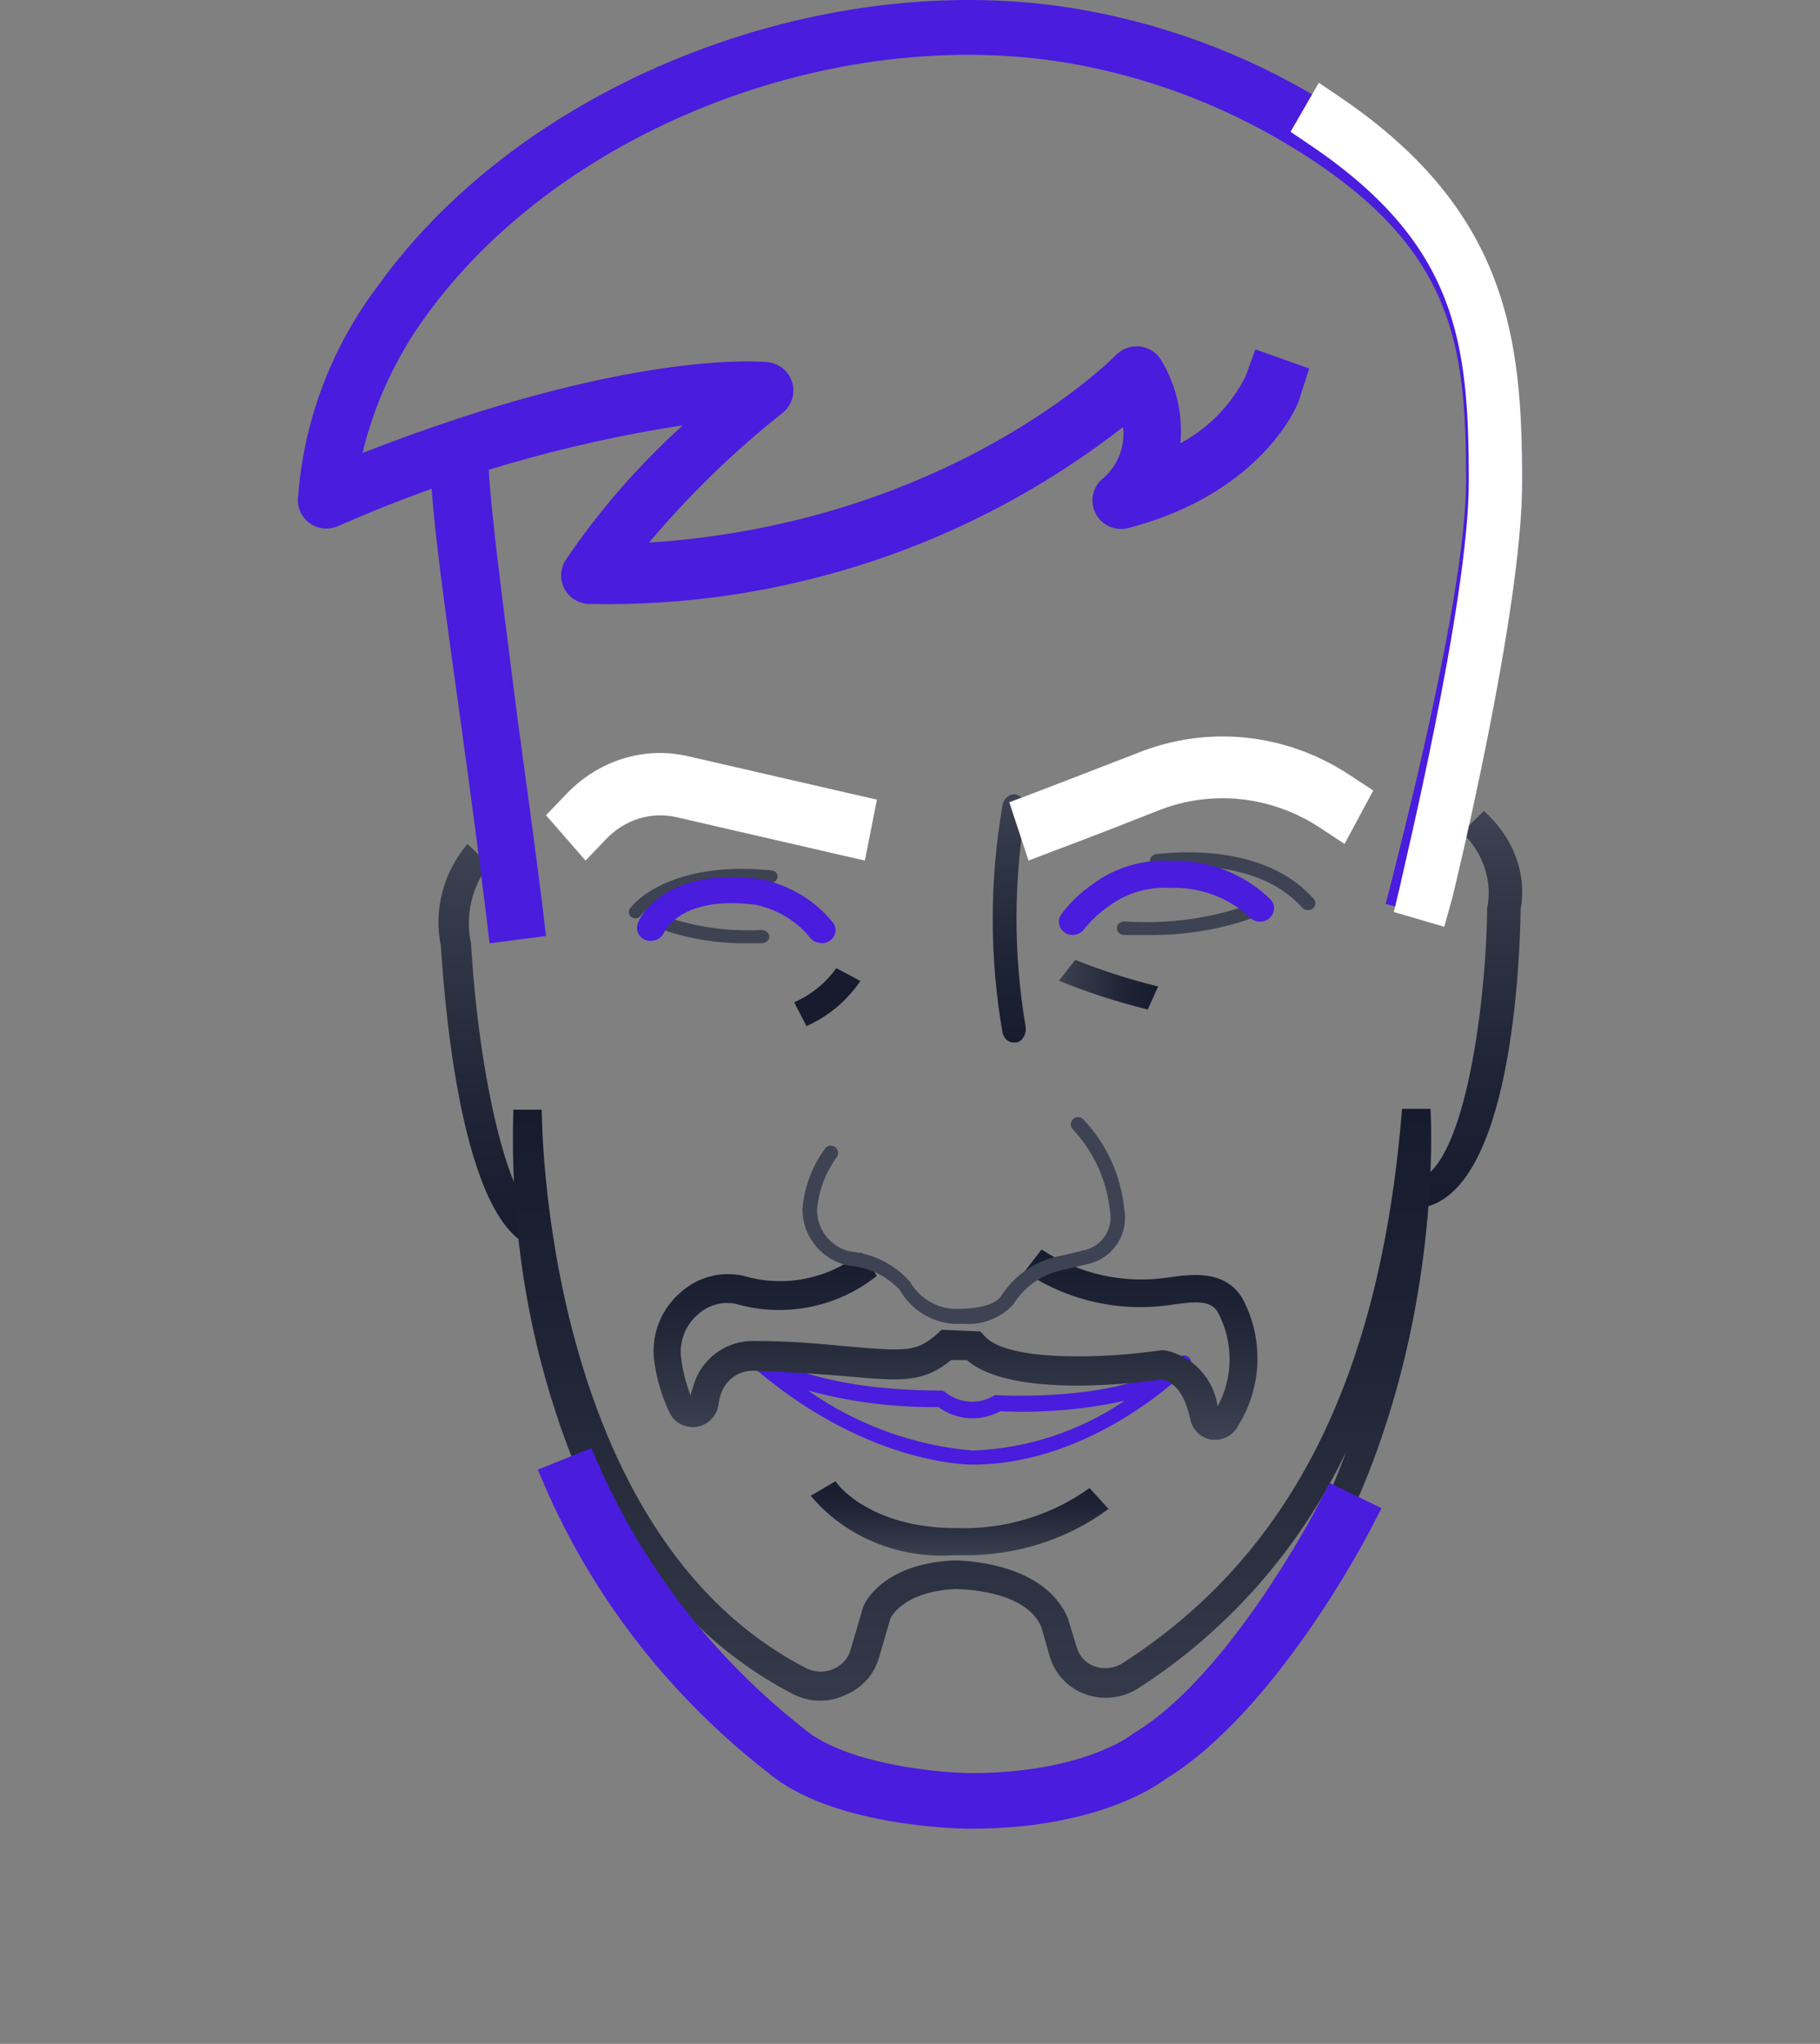 <?xml version="1.0" encoding="UTF-8"?>
<svg width="220px" height="247px" viewBox="0 0 220 247" version="1.1" xmlns="http://www.w3.org/2000/svg" xmlns:xlink="http://www.w3.org/1999/xlink">
    <rect x="0" y="0" width="220" height="247" fill="#808080" stroke="none"/>
    <!-- Generator: Sketch 47.1 (45422) - http://www.bohemiancoding.com/sketch -->
    <title>Giuseppe</title>
    <desc>Created with Sketch.</desc>
    <defs>
        <linearGradient x1="49.552%" y1="100%" x2="49.552%" y2="0.067%" id="linearGradient-1">
            <stop stop-color="#161C2D" offset="0%"></stop>
            <stop stop-color="#1E2435" offset="33%"></stop>
            <stop stop-color="#343A49" offset="83%"></stop>
            <stop stop-color="#3D4352" offset="100%"></stop>
        </linearGradient>
        <linearGradient x1="0%" y1="49.758%" x2="99.671%" y2="49.758%" id="linearGradient-2">
            <stop stop-color="#3D4352" offset="0%"></stop>
            <stop stop-color="#343A49" offset="17%"></stop>
            <stop stop-color="#1E2435" offset="67%"></stop>
            <stop stop-color="#161C2D" offset="100%"></stop>
        </linearGradient>
        <linearGradient x1="6524%" y1="7207%" x2="6766%" y2="7207%" id="linearGradient-3">
            <stop stop-color="#161C2D" offset="0%"></stop>
            <stop stop-color="#1E2435" offset="33%"></stop>
            <stop stop-color="#343A49" offset="83%"></stop>
            <stop stop-color="#3D4352" offset="100%"></stop>
        </linearGradient>
        <linearGradient x1="49.552%" y1="0.067%" x2="49.552%" y2="100%" id="linearGradient-4">
            <stop stop-color="#161C2D" offset="0%"></stop>
            <stop stop-color="#1E2435" offset="33%"></stop>
            <stop stop-color="#343A49" offset="83%"></stop>
            <stop stop-color="#3D4352" offset="100%"></stop>
        </linearGradient>
    </defs>
    <g id="Symbols" stroke="none" stroke-width="1" fill="none" fill-rule="evenodd">
        <g id="Giuseppe" fill-rule="nonzero">
            <g transform="translate(36, 0)" id="Shape">
                <path d="M81.54,177 C81.01,177 68.25,177 54.253,164.528 C53.916,164.176 53.916,163.612 54.253,163.259 C54.596,162.914 55.146,162.914 55.49,163.259 C55.49,163.259 61.463,168.045 77.722,168.045 C77.93,168.047 78.13,168.124 78.288,168.262 C80.005,169.628 82.363,169.772 84.226,168.625 C84.389,168.585 84.558,168.585 84.721,168.625 C84.721,168.625 101.015,169.495 106.494,164.057 C106.845,163.706 107.407,163.714 107.749,164.075 C108.09,164.435 108.083,165.012 107.731,165.362 C107.272,165.833 96.067,177 81.54,177 Z M61.675,168.045 C67.574,172.183 74.418,174.682 81.54,175.296 C88.102,175.072 94.476,172.989 99.955,169.278 C95.009,170.359 89.949,170.786 84.898,170.546 C82.521,171.849 79.628,171.653 77.44,170.039 C72.121,170.112 66.817,169.442 61.675,168.045 Z" fill="#491CDE"></path>
                <path d="M86.51,126 C85.885,125.996 85.339,125.491 85.176,124.767 C83.608,115.726 83.608,106.394 85.176,97.352 C85.337,96.433 86.09,95.844 86.858,96.037 C87.625,96.23 88.117,97.132 87.955,98.052 C86.513,106.593 86.513,115.394 87.955,123.935 C88.048,124.363 87.995,124.818 87.807,125.2 C87.619,125.581 87.313,125.857 86.955,125.967 L86.51,126 Z" fill="url(#linearGradient-1)"></path>
                <path d="M102.722,112.995 C101.1,112.995 100.069,112.995 99.921,112.995 C99.412,112.995 99,112.627 99,112.173 C99,111.719 99.412,111.35 99.921,111.35 C105.306,111.729 110.714,110.951 115.693,109.081 C116.141,108.889 116.68,109.049 116.909,109.443 C117.124,109.843 116.945,110.323 116.504,110.528 C112.165,112.233 107.462,113.074 102.722,112.995 L102.722,112.995 Z" fill="#3D4352"></path>
                <path d="M88.325,104 L86,96.953 L89.262,95.723 C89.262,95.723 94.432,93.746 101.442,91.025 C109.892,87.605 119.337,88.553 127.05,93.597 L130,95.536 L126.53,101.987 L123.58,100.048 C117.632,96.125 110.329,95.381 103.801,98.034 C96.861,100.793 91.552,102.77 91.552,102.77 L88.325,104 Z" fill="#FFFFFF"></path>
                <path d="M68.545,104 L65.082,103.207 L45.758,98.751 C42.703,98.058 39.53,99.046 37.273,101.395 L34.779,104 L30,98.525 L32.494,95.919 C36.405,91.863 41.897,90.168 47.177,91.388 L66.537,95.844 L70,96.637 L68.545,104 Z" fill="#FFFFFF"></path>
                <path d="M122.1,110 C121.834,109.998 121.582,109.887 121.411,109.698 C115.642,103.151 104.176,104.863 104.067,104.863 C103.83,104.912 103.582,104.868 103.382,104.74 C103.182,104.613 103.049,104.414 103.014,104.192 C102.926,103.738 103.25,103.303 103.74,103.218 C104.248,103.218 116.367,101.338 122.79,108.623 C123.014,108.873 123.063,109.219 122.916,109.514 C122.769,109.808 122.451,109.997 122.1,110 L122.1,110 Z" fill="#3D4352"></path>
                <path d="M54.8,113.991 C51.266,114.077 47.747,113.564 44.45,112.484 C44.041,112.27 43.886,111.831 44.089,111.463 C44.292,111.094 44.79,110.913 45.246,111.041 C48.687,112.114 52.353,112.573 56.013,112.388 C56.53,112.386 56.96,112.722 56.999,113.157 C57.009,113.37 56.919,113.577 56.749,113.733 C56.578,113.89 56.341,113.982 56.089,113.991 L54.8,113.991 Z" fill="#3D4352"></path>
                <path d="M102.737,122 C99.021,121.084 95.426,119.92 92,118.522 L93.974,116 C97.178,117.29 100.534,118.367 104,119.217 L102.737,122 Z" fill="url(#linearGradient-2)"></path>
                <path d="M61.488,124 L60,121.129 C62.048,120.227 63.808,118.8 65.091,117 L68,118.548 C66.399,120.928 64.142,122.818 61.488,124 Z" fill="url(#linearGradient-3)"></path>
                <path d="M40.863,111 C40.567,110.991 40.295,110.86 40.137,110.649 C39.98,110.439 39.956,110.176 40.075,109.949 C40.075,109.708 44.375,103.941 57.204,105.172 C57.443,105.195 57.66,105.296 57.809,105.455 C57.957,105.613 58.023,105.814 57.993,106.013 C57.976,106.217 57.857,106.405 57.666,106.531 C57.475,106.657 57.229,106.709 56.989,106.674 C45.307,105.473 41.508,110.579 41.508,110.609 C41.378,110.817 41.139,110.961 40.863,111 Z" fill="#3D4352"></path>
                <path d="M135.525,146 L135,142.598 C140.699,141.952 143.609,122.629 143.771,109.77 C144.426,106.482 143.316,103.118 140.74,100.585 L143.367,98 C146.944,101.183 148.584,105.573 147.813,109.906 C147.732,115.656 146.803,144.707 135.525,146 Z" fill="url(#linearGradient-1)"></path>
                <path d="M29.635,151 C20.096,150.074 17.831,122.623 17.283,114.25 C16.409,109.922 17.583,105.451 20.498,102 L23.093,104.436 L21.814,103.235 L23.13,104.436 C21.005,107.199 20.21,110.671 20.937,114.01 C21.851,129.897 25.578,147.191 30,147.637 L29.635,151 Z" fill="url(#linearGradient-1)"></path>
                <path d="M110.944,174 L110.501,174 C109.19,173.81 108.14,172.819 107.88,171.524 C107.268,168.674 106.11,167.046 104.476,166.706 C101.617,167.114 86.198,169.047 80.888,164.366 L78.981,164.366 C75.577,167.114 72.991,166.91 66.829,166.367 C63.902,166.13 60.294,165.824 55.256,165.655 C53.4,165.55 51.708,166.707 51.138,168.471 C50.996,168.913 50.894,169.367 50.831,169.827 C50.625,171.14 49.608,172.178 48.296,172.415 C46.984,172.652 45.666,172.036 45.011,170.879 C43.973,168.745 43.306,166.451 43.036,164.094 C42.771,161.094 43.975,158.15 46.27,156.19 C48.329,154.319 51.178,153.571 53.895,154.189 C58.803,155.634 64.11,154.582 68.089,151.373 L69.995,154.189 C65.21,158.004 58.865,159.268 52.976,157.581 C51.33,157.23 49.616,157.698 48.38,158.836 C46.916,160.078 46.143,161.947 46.304,163.857 C46.495,165.517 46.895,167.147 47.495,168.708 C47.495,168.335 47.666,167.996 47.768,167.656 C48.648,164.248 51.796,161.916 55.324,162.059 C60.464,162.059 64.277,162.534 67.102,162.771 C73.671,163.314 74.829,163.348 77.313,161.177 L77.824,160.702 L82.521,160.906 L82.998,161.448 C85.755,164.603 97.567,164.196 104.34,163.178 L104.817,163.178 C108.167,163.866 110.718,166.585 111.182,169.963 C113.113,166.395 113.113,162.099 111.182,158.531 C110.297,157.106 108.493,157.276 105.6,157.683 C99.383,158.625 93.038,157.195 87.831,153.68 L89.908,151 C94.397,153.968 99.828,155.176 105.157,154.392 C108.051,153.985 111.965,153.409 114.144,156.835 C116.768,161.678 116.6,167.55 113.701,172.236 C113.189,173.294 112.123,173.976 110.944,174 Z" fill="url(#linearGradient-4)"></path>
                <path d="M23.175,114 L22.755,110.451 C21.81,102.679 20.725,94.765 19.71,87.383 C17.89,74.181 16.21,62.789 16,55.904 L16,52.355 L23,52 L23,55.549 C23.315,62.114 24.855,73.294 26.5,86.389 C27.515,93.842 28.6,101.756 29.58,109.564 L30,113.113 L23.175,114 Z" fill="#491CDE"></path>
                <path d="M81.141,220 C80.522,220 65.873,219.791 58.892,213.304 C58.685,213.304 24.504,186.416 26.051,134.105 L29.49,134.105 C29.49,134.628 29.49,185.3 61.574,201.656 C62.597,202.147 63.783,202.147 64.807,201.656 C65.807,201.244 66.558,200.378 66.835,199.32 L68.28,194.402 C68.28,194.054 70.446,188.962 79.318,188.578 L79.318,188.578 C79.765,188.578 90.151,188.578 93.074,195.553 L94.14,199.041 C94.445,200.13 95.253,201.001 96.306,201.377 C97.455,201.781 98.723,201.627 99.745,200.959 C120.068,187.881 130.866,166.433 133.48,134 L136.919,134 C136.919,134.523 140.357,185.684 102.53,214.211 C102.462,214.246 95.997,220 81.141,220 Z M47.509,195.588 C51.36,201.176 55.928,206.22 61.093,210.584 C67.248,216.268 81.003,216.478 81.141,216.478 C94.415,216.478 100.398,211.421 100.467,211.351 C112.442,202.168 121.562,189.687 126.74,175.396 C121.18,187.094 112.509,196.986 101.705,203.958 C99.757,205.247 97.323,205.532 95.137,204.725 C93.073,203.969 91.488,202.258 90.873,200.122 L89.876,196.634 C87.95,192.031 79.834,192.066 79.559,192.031 C73.128,192.31 71.684,195.518 71.65,195.518 L70.274,200.261 C69.698,202.311 68.228,203.981 66.285,204.795 C64.298,205.77 61.98,205.77 59.992,204.795 C55.377,202.43 51.163,199.334 47.509,195.623 L47.509,195.588 Z" fill="url(#linearGradient-4)"></path>
                <path d="M138.034,111 L131.494,109.241 L132.394,105.792 C132.394,105.447 141.218,72.437 141.218,58.123 C141.218,41.704 139.799,30.08 121.044,18.318 C113.09,13.312 104.281,9.805 95.056,7.971 C66.197,2.245 32.008,15.249 15.468,38.221 C11.856,43.174 9.257,48.788 7.82,54.743 C40.14,42.118 56.266,43.705 56.854,43.774 C58.234,43.939 59.381,44.912 59.766,46.244 C60.151,47.575 59.699,49.007 58.619,49.879 C52.714,54.553 47.3,59.812 42.459,65.573 C78.966,63.193 98.69,43.119 98.897,42.912 C99.657,42.121 100.749,41.737 101.839,41.877 C102.936,42.016 103.901,42.67 104.434,43.636 C106.206,46.632 106.992,50.106 106.683,53.57 C110.089,51.743 112.844,48.912 114.573,45.464 L115.749,42.222 L122.255,44.533 L121.113,48.085 C121.113,48.534 116.857,59.468 100.524,63.78 C98.923,64.265 97.204,63.54 96.439,62.057 C95.674,60.575 96.082,58.758 97.409,57.743 C99.148,56.2 100.026,53.91 99.762,51.604 C81.386,65.921 58.614,73.475 35.296,72.989 C34.037,72.992 32.875,72.312 32.264,71.215 C31.652,70.118 31.687,68.776 32.354,67.712 C36.407,61.724 41.171,56.246 46.542,51.397 C32.149,53.603 18.115,57.709 4.81,63.607 C3.747,64.056 2.53,63.947 1.565,63.317 C0.599,62.687 0.012,61.619 0,60.468 C0.625,51.049 4.005,42.02 9.724,34.495 C27.683,9.454 64.882,-4.757 96.267,1.451 C106.306,3.41 115.9,7.186 124.573,12.593 C146.235,26.148 148,41.29 148,58.261 C148,73.472 139.314,106.309 138.934,107.689 L138.034,111 Z" fill="#491CDE"></path>
                <path d="M138.581,112 L132.484,110.212 L133.323,106.705 C133.323,106.355 141.548,72.799 141.548,58.248 C141.548,41.557 140.226,29.741 122.742,17.784 L120,15.926 L123.419,10 L126.161,11.858 C146.355,25.638 148,41.031 148,58.283 C148,73.746 139.903,107.126 139.548,108.529 L138.581,112 Z" fill="#FFFFFF"></path>
                <path d="M81.349,221 C79.597,221 64.425,220.661 56.821,214.21 C45.342,205.287 36.265,193.802 30.367,180.737 L29,177.614 L35.482,175 L36.849,178.123 C42.323,190.089 50.645,200.629 61.131,208.88 C66.247,213.226 77.46,214.244 81.384,214.278 C94.769,214.278 100.691,209.729 100.761,209.661 L101.146,209.39 C112.499,202.6 123.046,182.469 123.151,182.231 L124.728,179.21 L131,182.265 L129.423,185.286 C128.968,186.169 118,207.013 104.896,214.991 C103.494,216.044 96.136,221 81.349,221 Z" fill="#491CDE"></path>
                <path d="M80.603,159.983 L79.354,159.983 C76.602,159.831 74.118,158.287 72.762,155.886 C71.18,154.2 69.029,153.16 66.725,152.97 C63.373,152.374 60.948,149.433 61.001,146.026 C61.237,143.43 62.172,140.946 63.707,138.84 C63.88,138.579 64.18,138.431 64.492,138.452 C64.804,138.472 65.082,138.657 65.22,138.938 C65.359,139.218 65.338,139.552 65.164,139.812 C63.815,141.653 62.988,143.824 62.77,146.096 C62.705,148.53 64.357,150.676 66.725,151.234 L66.725,151.234 C69.536,151.48 72.144,152.798 74.011,154.914 C75.109,156.837 77.109,158.067 79.319,158.178 C80.533,158.178 83.899,158.178 85.009,156.65 C86.662,154.016 89.366,152.221 92.433,151.72 L95.313,151.026 C97.363,150.435 98.606,148.357 98.158,146.269 C97.774,142.605 96.203,139.166 93.682,136.479 C93.347,136.134 93.355,135.582 93.7,135.247 C94.045,134.911 94.596,134.919 94.931,135.264 C97.742,138.209 99.488,142.009 99.893,146.061 C100.47,149.013 98.667,151.91 95.764,152.692 L92.746,153.421 C90.157,153.857 87.882,155.388 86.501,157.622 C84.996,159.266 82.825,160.135 80.603,159.983 Z" fill="#3D4352"></path>
                <path d="M80.514,187.948 L79.344,187.948 C72.638,188.416 66.127,185.716 62,180.756 L65.015,179 L63.525,179.895 L65.015,179 C65.015,179.232 69.094,184.667 79.521,184.667 C85.353,184.881 91.08,183.167 95.695,179.828 L98,182.347 C93.034,186.037 86.859,188.015 80.514,187.948 L80.514,187.948 Z" fill="url(#linearGradient-4)"></path>
                <path d="M93.656,113 C93.359,113 93.068,112.922 92.815,112.773 C92.04,112.324 91.773,111.365 92.21,110.603 C93.259,109.16 94.555,107.9 96.044,106.877 C98.761,104.836 102.159,103.822 105.597,104.026 C110.121,103.915 114.487,105.63 117.64,108.756 C118.012,109.213 118.103,109.827 117.878,110.366 C117.654,110.906 117.147,111.288 116.55,111.371 C115.952,111.453 115.355,111.222 114.982,110.764 C112.412,108.417 108.968,107.167 105.429,107.298 C102.809,107.152 100.221,107.91 98.13,109.436 C96.977,110.233 95.947,111.182 95.069,112.255 C94.756,112.714 94.226,112.993 93.656,113 L93.656,113 Z" fill="#491CDE"></path>
                <path d="M63.381,113.968 C62.846,113.993 62.329,113.782 61.986,113.398 C60.37,111.349 58.014,109.91 55.351,109.345 C46.335,108.174 44.361,112.512 44.259,112.702 C43.912,113.498 42.954,113.902 42.082,113.62 C41.23,113.31 40.794,112.429 41.095,111.625 C41.095,111.34 43.919,104.659 55.93,106.242 C59.449,106.955 62.569,108.834 64.708,111.53 C65.063,112.018 65.097,112.649 64.797,113.167 C64.497,113.686 63.912,114.007 63.279,114 L63.381,113.968 Z" fill="#491CDE"></path>
            </g>
        </g>
    </g>
</svg>